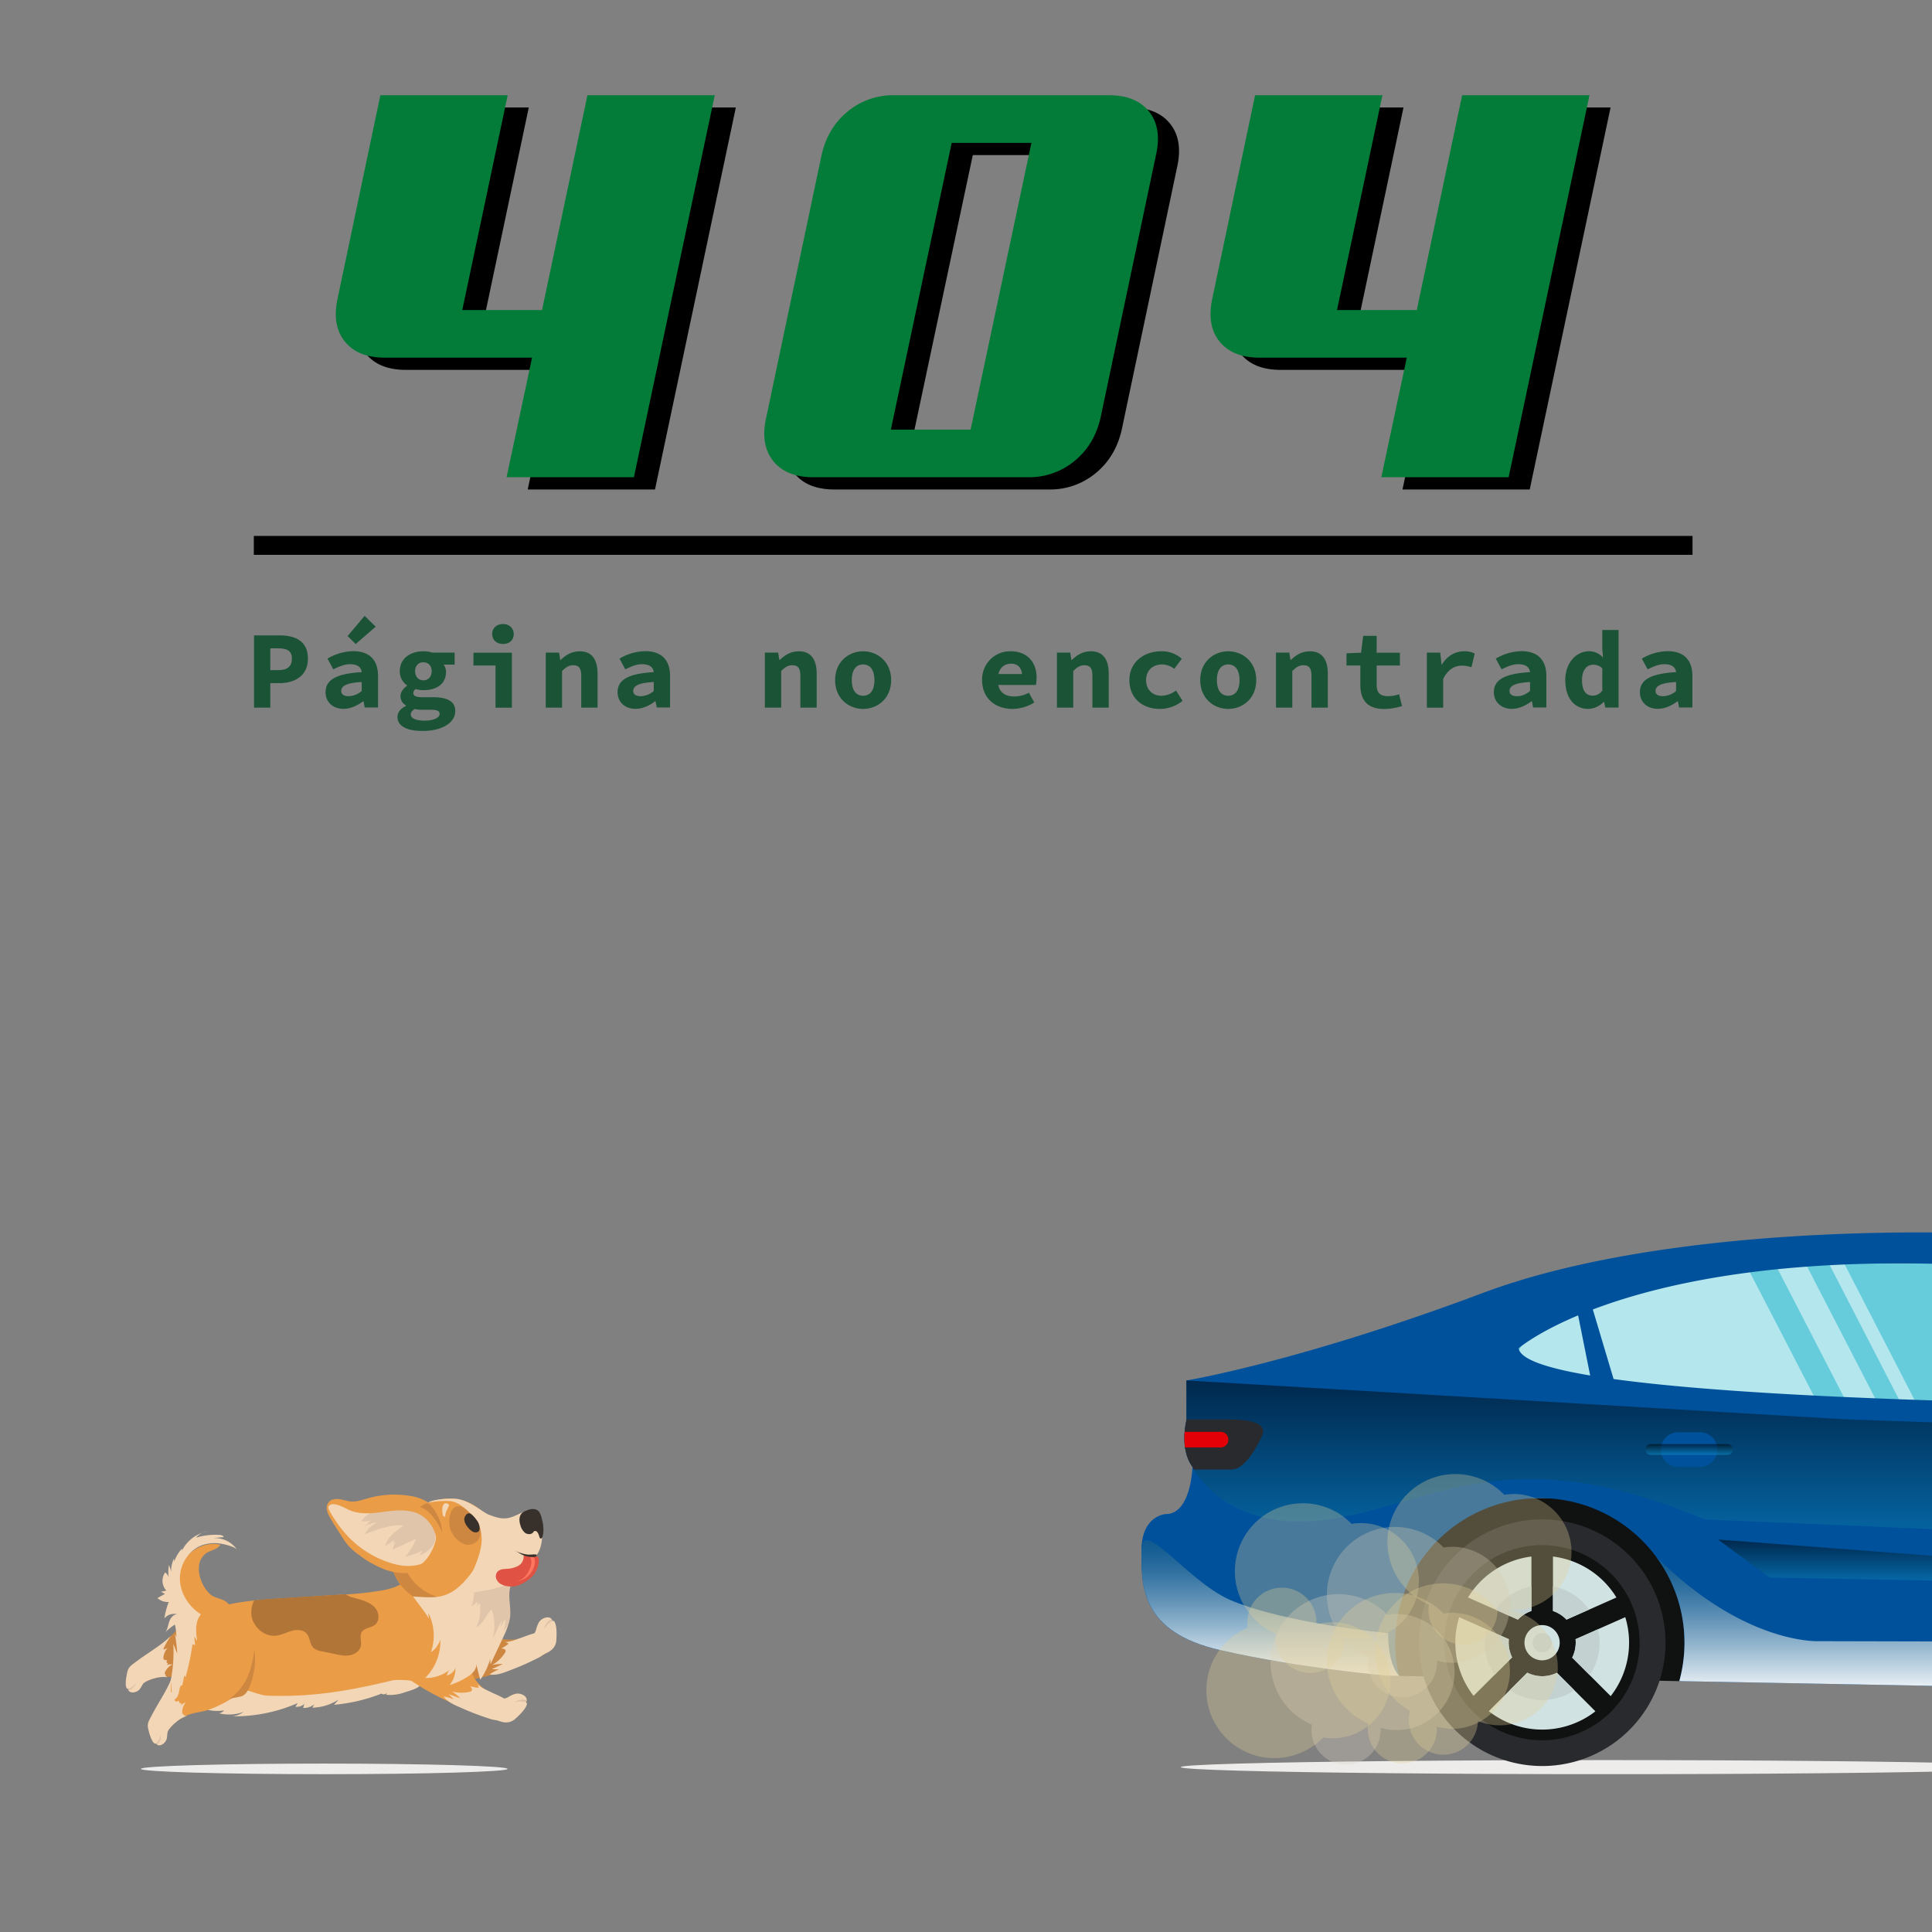 <svg xmlns="http://www.w3.org/2000/svg" xmlns:xlink="http://www.w3.org/1999/xlink" viewBox="0 0 1080 1080"><rect x="0" y="0" width="1080" height="1080" fill="#808080" stroke="none"/><defs><clipPath id="fa790eba-5743-48a5-a27b-3c3f04b8f66b"><rect x="466.82" y="500.59" width="613.18" height="491.18" fill="none"/></clipPath><linearGradient id="aff51daf-58f3-4171-ad07-1a3815f7cd92" x1="970.6" y1="878.56" x2="970.6" y2="771.68" gradientTransform="matrix(-1, 0, 0, 1, 2119.75, 0)" gradientUnits="userSpaceOnUse"><stop offset="0" stop-color="#0d97d3"/><stop offset="1"/></linearGradient><linearGradient id="a7eb9f49-fce4-43c1-a4eb-3e3a3a18669d" x1="964.19" y1="948.08" x2="964.19" y2="870.11" gradientTransform="matrix(-1, 0, 0, 1, 2119.75, 0)" gradientUnits="userSpaceOnUse"><stop offset="0" stop-color="#fff"/><stop offset="0.11" stop-color="#dce7ef"/><stop offset="0.36" stop-color="#94b6ce"/><stop offset="0.58" stop-color="#5b8eb4"/><stop offset="0.76" stop-color="#3272a1"/><stop offset="0.91" stop-color="#186095"/><stop offset="1" stop-color="#0f5a91"/></linearGradient><linearGradient id="bee51c9b-040e-47b2-9fde-792d0dfc52cf" x1="1409.63" y1="936.84" x2="1409.63" y2="860.99" xlink:href="#a7eb9f49-fce4-43c1-a4eb-3e3a3a18669d"/><linearGradient id="b3e410d8-cf5f-4f0f-837a-24069f07f921" x1="978.83" y1="887.98" x2="978.83" y2="860.62" xlink:href="#aff51daf-58f3-4171-ad07-1a3815f7cd92"/><linearGradient id="af602378-22dc-4e84-b5c3-5aed63b725aa" x1="1175.56" y1="813.27" x2="1175.56" y2="807.27" xlink:href="#aff51daf-58f3-4171-ad07-1a3815f7cd92"/></defs><g style="isolation:isolate"><g id="f1e91e65-d131-4def-8150-080ece6086d9" data-name="Layer 1"><ellipse cx="181.26" cy="988.82" rx="102.5" ry="2.96" fill="#edeceb"/><path d="M260.69,902.53c5.48,5.74,11.43,11.73,19.16,13.51a25.43,25.43,0,0,0,13.06-.71c2.92-.89,5.8-2.19,8.85-2.21s6.43,1.82,6.86,4.84a6.13,6.13,0,0,1-2,5,17,17,0,0,1-4.7,3,156.36,156.36,0,0,1-66.42,16c-2.28,0-4.31-.94-6.35-1.95-4.18-2.06-5.59-5.42-4.67-10,1.37-6.81,6.52-12.18,11.78-16.73,4.47-3.86,9.26-7.48,14.75-9.68a14.7,14.7,0,0,1,5.59-1.24,7,7,0,0,1,5.15,2.17Z" fill="#ce8741"/><path d="M132.76,920.23a20.43,20.43,0,0,1-.83,6.56c-1.7,5.41-6.29,9.63-11.59,11.65a29.47,29.47,0,0,1-16.75.79c-2.49-.55-4.93-1.33-7.45-1.7a23.46,23.46,0,0,0-12.63,1.62,6.88,6.88,0,0,1-3.63.91c-1.89-.3-3.06-2.42-2.93-4.33a10,10,0,0,1,2.39-5.14c5.46-7.18,13-12.51,19.14-19.08a25,25,0,0,1,3.8-3.62,20.37,20.37,0,0,1,4.34-2.14c3.84-1.52,7.95-3,12-2.24C126.37,904.91,132.61,912.6,132.76,920.23Z" fill="#ce8741"/><path d="M88.41,937.7a18.28,18.28,0,0,1,5.28-.11,10.71,10.71,0,0,1-1.37-.94,2.29,2.29,0,0,1,.65-.31.89.89,0,0,1-.85-.83,2.12,2.12,0,0,1,.33-1.26,8.7,8.7,0,0,1,4-3.83,6.71,6.71,0,0,0-3,.36,6.15,6.15,0,0,1,.69-1.41.58.58,0,0,1-1-.08.85.85,0,0,1,.36-1c-.47-.43-1.31-.16-1.8-.57a1.49,1.49,0,0,1-.34-1.34,9.12,9.12,0,0,1,2.37-5.17l-1.61.76c-.19.09-.44.17-.59,0s-.09-.42,0-.62a43.62,43.62,0,0,1,4-6.91c-6.11,6-13.92,10-21.6,16.11-1,.79,3.93,13.64,5.61,11.2S87,938,88.41,937.7Z" fill="#f2d6b6"/><path d="M79.9,941.15a16.22,16.22,0,0,1-1.74,3.07,5.29,5.29,0,0,1-3.84,1.86,3.11,3.11,0,0,1-1.85-.45,1.71,1.71,0,0,1-.76-1.68.71.71,0,0,1-.94-.3c-1.14-2.33.08-7.57.46-9.23A6.37,6.37,0,0,1,74,930.53a8.6,8.6,0,0,1,2.29-1,48.92,48.92,0,0,1,5.19-1.37c1.47-.3,3.16-.47,4.28.51a3.91,3.91,0,0,1,1,1.54,7.64,7.64,0,0,1-.1,5.64c-.72,1.7-2,2.09-3.65,2.49A5,5,0,0,0,79.9,941.15Z" fill="#f2d6b6"/><path d="M76.16,940.55a8.65,8.65,0,0,1-4.5,3.48c-.16.05,0,.72.15.8s.49,0,.72-.09a5.9,5.9,0,0,0,1.57-1A7.34,7.34,0,0,0,76.16,940.55Z" fill="#ddc2a8"/><path d="M277.28,907.94a30.6,30.6,0,0,1-7.87,18.25c-6.9,7.69-17.4,12.07-28,14.27s-21.51,2.46-32.31,3.41c-29.84,2.63-59.6,10.63-89.3,7.52-5.75-.6-12.1-2-15.08-6.48a16.35,16.35,0,0,1-2.16-6.36,90.78,90.78,0,0,1-1.36-13.95c-.12-6.18.57-12.81,4.85-17.67,2.74-3.12,6.7-5.16,10.73-6.73,12.48-4.84,26.24-5.75,39.71-6.61l34.43-2.17a189.41,189.41,0,0,0,22.7-2.37c4.28-.8,8.65-2,12-4.54,2.26-1.73,3.93-4,6-5.91,6-5.39,14.79-7.1,23.07-8.38,5.9-.91,12.16-1.69,17.65.36,7.28,2.72,8.93,9.14,6.54,15.31C276.1,893.23,277.78,900.39,277.28,907.94Z" fill="#ea9c47"/><path d="M111.23,875.5a9.94,9.94,0,0,1,4.23-7.39c2.57-1.63,6.22-1.94,7.68-4.6-9-2.17-18.73,3.8-22.57,12.25s-2.55,18.57,1.52,26.91c2.78,5.69,7.65,11.24,14,11.41,7.7.21,18.75-12.47,10.36-18.64-3.07-2.26-6.73-1.83-9.64-4.89C113.18,886.75,110.68,880.77,111.23,875.5Z" fill="#ea9c47"/><path d="M247.9,837.88a35.12,35.12,0,0,0-23.6,13.25c-5.58,7.41-7.65,17.49-4.86,26.33a28.6,28.6,0,0,0,18.34,18.21,30.75,30.75,0,0,0,25.73-3.61,49.29,49.29,0,0,0,9.15-8.11,41.51,41.51,0,0,0,6.71-9.12,18.81,18.81,0,0,0,2.14-11,22,22,0,0,0-2.86-7.63C272.21,844.8,261.59,836.19,247.9,837.88Z" fill="#ea9c47"/><path d="M272.89,846.55c10.51,4.23,12.05,2,22-2.42.57-.25,2.83.67,3.44.64,2-.09,3.23,2.2,3.63,4.18,1.38,6.75,2,14.4-1.79,20.13s-4.13,7.95-9.9,11.71a90.3,90.3,0,0,1-26.91,12,4.27,4.27,0,0,1-1.77.18,3,3,0,0,1-2.16-3.23,10.62,10.62,0,0,1,1.36-4c4.56-9.66,11.52-22.8,7-32.49-2.15-4.63-9.15-13.51-16.17-14.11a46,46,0,0,0-12.36.89c2.48-2.06,12.43-2.42,15.42-2.21C262,838.31,269.91,845.35,272.89,846.55Z" fill="#f2d6b6"/><path d="M301.47,845.27a10.2,10.2,0,0,1,1.26,3.07c.95,3.47,1.51,7.19.55,10.66-.16.58-.66,1.28-1.19,1a1.06,1.06,0,0,1-.44-.57c-.43-1.09-.64-2.33-1.49-3.15a1.35,1.35,0,0,0-1.53-.36,2.94,2.94,0,0,0-.62.69c-1.05,1.32-3.21,1.22-4.55.21a8.27,8.27,0,0,1-2.56-4.25c-.95-2.91-.81-6.2,2.27-7.73C295.69,843.59,299.63,842.58,301.47,845.27Z" fill="#38312b"/><path d="M257.88,894.93a30.48,30.48,0,0,1-20.1.74,28.57,28.57,0,0,1-18.34-18.21c-2.79-8.84-.72-18.92,4.86-26.33a31.85,31.85,0,0,1,3.12-3.54c.47.72.05,1.76-.36,2.57a31.23,31.23,0,0,0-3.34,13.16,30.16,30.16,0,0,0,12.08,25c5.34,3.86,11.86,5.7,18.33,6.5C255.13,894.9,256.51,894.86,257.88,894.93Z" fill="#ce8741"/><path d="M218.4,836.92c-6.31.81-12.25,3.2-18.47,4.43-5.62,1.11-11.71-5.73-17.14.42,3.78,9.86,14.65,26.81,29.07,32.83,8,3.35,18.48,4.37,24.86-1.27a20,20,0,0,0,4.19-5.6,24.5,24.5,0,0,0,3.24-13.37C243.18,842.6,230.24,835.42,218.4,836.92Z" fill="#f2d6b6"/><path d="M241.34,864.73a17.76,17.76,0,0,1-6.89,4.8,8.63,8.63,0,0,0,1.6-2.72,33.65,33.65,0,0,1-9.42,3.27,35.17,35.17,0,0,0,6-9.87l-13.16,6a12.21,12.21,0,0,1,2-4.67,7.46,7.46,0,0,0-1.65,1.41l.42-2.13a37.94,37.94,0,0,1-4.88,3.4c1-4.86,5.65-8.22,10-11.1-2-.82-4.29-.56-6.42-.15a85.15,85.15,0,0,0-15,4.67,13.35,13.35,0,0,1,6.76-6.37,5.71,5.71,0,0,0-4.63,1.37,1.29,1.29,0,0,0,.44-.83l-2.6,1.24,3.41-3.13a10.64,10.64,0,0,1-5.34.32,17.28,17.28,0,0,1,9.48-6.23,40.73,40.73,0,0,1,11.72-1.24c4,0,8.16.33,11.83,1.89s6.81,4.61,7.34,8.32C243,857.47,244.75,860.6,241.34,864.73Z" fill="#e0c5aa"/><path d="M234.9,846.72c-5.67-3.12-12.77-2.59-19.3-1.74s-13.43,1.86-19.51-.51c-3.21-1.25-6.13-3.42-9.6-3.6a3,3,0,0,0-2.67,1c-.59.92,0,2.09.51,3a79.23,79.23,0,0,0,9.91,13.71,56.5,56.5,0,0,0,23.18,14.83,36.85,36.85,0,0,0,7.9,1.83,26.37,26.37,0,0,0,13.12-2c-.11,2.49-2.76,4.21-5.29,5-5.61,1.81-11.89,1.24-17.46-.67a58.2,58.2,0,0,1-15.21-8.51,35.87,35.87,0,0,1-5.55-4.77,38.22,38.22,0,0,1-3.58-4.93c-2.3-3.54-4.6-7.09-6.69-10.74a13.66,13.66,0,0,1-1.94-4.7,5.12,5.12,0,0,1,1.47-4.67c1.52-1.33,3.86-1.48,5.92-1.14s4,1.08,6.12,1.24c3.24.24,6.38-.94,9.49-1.83a53.81,53.81,0,0,1,23.68-1.25,24.07,24.07,0,0,1,10.24,3.83A16.66,16.66,0,0,1,246,851.74c.47,4.26-.19,9.64-2.33,13.48-.14-2.87.57-5.34-.49-8.2A19,19,0,0,0,234.9,846.72Z" fill="#ea9c47"/><path d="M247.2,856.79a32.44,32.44,0,0,0-5.19-8.9,16.53,16.53,0,0,0-7.72-5.69c1.16.35,3.27-2.36,5-1.75,1.56.54,3.19,3.27,4.05,4.59A23.48,23.48,0,0,1,247.2,856.79Z" fill="#ce8741"/><path d="M258.32,842.53a14.42,14.42,0,0,1,3.67,2.65,22.89,22.89,0,0,1,5.61,6.8c1.27,2.67,1.51,6-.08,8.49a6.9,6.9,0,0,1-7.15,2.93,9.1,9.1,0,0,1-2.34-.94,13.67,13.67,0,0,1-6.65-9C250.47,849.08,252,839.68,258.32,842.53Z" fill="#ce8741"/><path d="M266.54,849.85a7.48,7.48,0,0,1,1.56,4.61,2.7,2.7,0,0,1-.37,1.35c-.7,1-2.29,1-3.41.42a9.28,9.28,0,0,1-3-2.76,7.45,7.45,0,0,1-1.8-4.05c-.05-1.34,1.22-3.66,2.82-3.47C263.74,846.11,265.79,848.81,266.54,849.85Z" fill="#38312b"/><path d="M248.94,847.08a.94.94,0,0,1-.22.66.58.58,0,0,1-.73-.06,1.53,1.53,0,0,1-.39-.69c-.54-1.68-.92-7.73,2.4-6.51,1.36.5,1,1.12.56,2.15C249.85,844.17,249.06,845.31,248.94,847.08Z" fill="#f2d6b6"/><path d="M215.83,947.38c.21-.49.43-1,.65-1.46a2.18,2.18,0,0,1-3.23.82A95.49,95.49,0,0,1,186.71,953l2.57-2.93a28,28,0,0,1-14.65,4.53c.34-.62.69-1.24,1-1.86a9.08,9.08,0,0,1-6.18,2c.22-.74.44-1.49.67-2.23a6.34,6.34,0,0,1-5,1.58c.44-.69.88-1.38,1.33-2.06a89,89,0,0,1-36.28,7.41,13.65,13.65,0,0,0,6-2.48,23.55,23.55,0,0,1-13.65.81,6.47,6.47,0,0,0,2.87-1.68,23,23,0,0,1-10.3-.55,14.27,14.27,0,0,0,8.54-12.7c3.18,1.52,6.89,1.63,10.45,1.59,4.95-.07,10.49,3.27,15.43,3.45,25.08.93,46.23-2.81,69.92-8.54,2-.47,16.69-.48,15.23,2.82-.78,1.76-6.74,3.31-8.48,3.89A23.56,23.56,0,0,1,215.83,947.38Z" fill="#f2d6b6"/><path d="M132.28,926.83a20.6,20.6,0,0,1,2.06,6.28c.79,5.62,3.43,8.77-.49,12.86s-14.26,9.25-19.78,10.53c-2.48.57-5,.91-7.46,1.65A23.73,23.73,0,0,0,95.89,965,6.77,6.77,0,0,1,93,967.41c-1.83.54-3.8-.87-4.5-2.66a10,10,0,0,1,0-5.66c1.86-8.82,6.35-16.86,9.12-25.45a25.29,25.29,0,0,1,1.88-4.9,20.64,20.64,0,0,1,3-3.79c2.81-3,5.9-6.09,9.88-7.17C119.94,915.73,128.87,920,132.28,926.83Z" fill="#ea9c47"/><path d="M99.7,961.63a18.33,18.33,0,0,1,4.72-2.37,11.42,11.42,0,0,1-1.64-.26,2.26,2.26,0,0,1,.46-.56.89.89,0,0,1-1.13-.38,2.17,2.17,0,0,1-.24-1.28,8.67,8.67,0,0,1,2-5.19,6.57,6.57,0,0,0-2.56,1.62,6,6,0,0,1,0-1.58.58.58,0,0,1-.91.35.85.85,0,0,1-.12-1.09c-.61-.19-1.25.41-1.87.25-.46-.11-.72-.61-.88-1.07a9,9,0,0,1-.07-5.68c-.38.46-.76.91-1.13,1.37-.14.16-.33.34-.53.28s-.26-.34-.26-.57a44.32,44.32,0,0,1,.66-8c-3,8-8.28,15-12.61,23.82C83.05,962.46,93,972,93.47,969S98.59,962.53,99.7,961.63Z" fill="#f2d6b6"/><path d="M93.49,968.39a16.51,16.51,0,0,1-.26,3.52,5.31,5.31,0,0,1-2.67,3.33,3,3,0,0,1-1.87.38,1.67,1.67,0,0,1-1.39-1.19.75.75,0,0,1-1,.14c-2-1.63-3.17-6.88-3.54-8.54a6.37,6.37,0,0,1,.83-4.7,8.79,8.79,0,0,1,1.63-1.92,47.1,47.1,0,0,1,4.11-3.47c1.19-.89,2.65-1.77,4.08-1.36a3.74,3.74,0,0,1,1.54,1,7.59,7.59,0,0,1,2.33,5.13c.08,1.85-.89,2.75-2.23,3.82A5,5,0,0,0,93.49,968.39Z" fill="#f2d6b6"/><path d="M89.85,969.45a8.57,8.57,0,0,1-2.57,5.07c-.13.12.35.63.48.66s.44-.2.61-.38a6,6,0,0,0,1-1.59A7.31,7.31,0,0,0,89.85,969.45Z" fill="#ddc2a8"/><path d="M284.12,948.65a20,20,0,0,1,3.76-1.75,6.27,6.27,0,0,1,4.95.85,3.5,3.5,0,0,1,1.46,1.7,2,2,0,0,1-.42,2.11.87.87,0,0,1,.7.94c-.51,3-5.25,7.19-6.74,8.52a7.51,7.51,0,0,1-5.31,1.82,10.22,10.22,0,0,1-2.89-.57,56,56,0,0,1-5.91-2.23c-1.61-.72-3.35-1.71-3.74-3.42a4.44,4.44,0,0,1,.11-2.14,8.94,8.94,0,0,1,3.94-5.32c1.85-1.14,3.34-.65,5.2.1A5.91,5.91,0,0,0,284.12,948.65Z" fill="#f2d6b6"/><path d="M287.29,951.79a10.14,10.14,0,0,1,6.68-.27c.2.06.45-.72.4-.86-.1-.32-.45-.35-.74-.41a7,7,0,0,0-2.19-.11A8.55,8.55,0,0,0,287.29,951.79Z" fill="#ddc2a8"/><path d="M261.06,918c.24,7.38.64,15.23,4.89,21.26a23.66,23.66,0,0,0,9.49,7.62c2.58,1.2,5.38,2.08,7.51,4s3.33,5.25,1.75,7.61a5.76,5.76,0,0,1-4.5,2.28,16.45,16.45,0,0,1-5.14-.82c-20.57-5.75-40.37-15.12-56.5-29.12a13.37,13.37,0,0,1-4-4.86c-1.62-4,.83-8.71,4.31-11.3,5.18-3.88,12.08-4.4,18.55-4.28,5.5.1,11.07.57,16.23,2.45a13.76,13.76,0,0,1,4.65,2.61,6.46,6.46,0,0,1,2.22,4.7Z" fill="#ea9c47"/><path d="M284.83,887.5c-2.09,5.25.42,11.15,0,16.78-.28,4-2,7.73-3.72,11.36l-6.93,14.7-.15-3A37.93,37.93,0,0,1,268.45,939l-2.34-9c.65,2.83-1.83,5.37-4.25,7a38.53,38.53,0,0,1-10.57,4.95,14.25,14.25,0,0,0,3.3-9.56,7,7,0,0,1-4.85,4.24,7.25,7.25,0,0,1,1.58-3.17A21,21,0,0,1,237.67,938a28.88,28.88,0,0,0,8.49-21.47,13.51,13.51,0,0,1-5.3,7.12,27.87,27.87,0,0,0-1.51-22.14c.17,1.15.31,2.31.44,3.46-2.58-4.59-5.86-8.16-8.83-12.51,12.77.61,21.06,2.84,33.42-14.38a13.18,13.18,0,0,1,4.91-4.23,13.49,13.49,0,0,1,6.83-.79,75.74,75.74,0,0,1,8.22,1.07c2,.37,6.45.61,8,2.14,1.64,1.69-1.9,4.13-3.07,5.32A19.16,19.16,0,0,0,284.83,887.5Z" fill="#f2d6b6"/><path d="M266.56,941.15a4.37,4.37,0,0,1,1,2.43,36.59,36.59,0,0,1-4.77-1c.73.74,1.48,2,.73,2.71a1.94,1.94,0,0,1-.91.41,19.77,19.77,0,0,1-9.93-.16,26.91,26.91,0,0,1,4.6,3.78l-6.42-2.23,2.83,2.91a20.11,20.11,0,0,0-5.68-1.64c2.15,3,5.76,4.63,9.19,6.08A148.75,148.75,0,0,0,274.36,961c4.47,1.29,12.08,1.31,12.45-5.17.29-5.06-8.7-8.11-12.27-9.87C272,944.68,268.42,943.31,266.56,941.15Z" fill="#f2d6b6"/><path d="M299.68,910.94a18.75,18.75,0,0,1,1.46-3.89,6.25,6.25,0,0,1,4.12-2.86,3.65,3.65,0,0,1,2.24.19,2,2,0,0,1,1.17,1.81.86.86,0,0,1,1.16.17c1.74,2.51,1.28,8.82,1.15,10.81a7.52,7.52,0,0,1-2.51,5A10.4,10.4,0,0,1,306,923.8a55.26,55.26,0,0,1-5.79,2.55c-1.64.61-3.58,1.12-5.06.18a4.57,4.57,0,0,1-1.41-1.61,9,9,0,0,1-.92-6.56c.53-2.11,1.93-2.8,3.79-3.57A5.91,5.91,0,0,0,299.68,910.94Z" fill="#f2d6b6"/><path d="M304.14,911a10.1,10.1,0,0,1,4.58-4.86c.18-.09-.18-.83-.32-.9s-.57.07-.82.23a6.48,6.48,0,0,0-1.63,1.46A8.41,8.41,0,0,0,304.14,911Z" fill="#ddc2a8"/><path d="M281.88,917.87a4.37,4.37,0,0,1,2.43,1,35.11,35.11,0,0,1-4.07,2.66c1,0,2.44.38,2.42,1.42a2,2,0,0,1-.37.94,19.74,19.74,0,0,1-7.19,6.84,26.68,26.68,0,0,1,5.92-.53l-6.14,2.9,4.06.1a20,20,0,0,0-5.21,2.81c3.66.66,7.36-.73,10.82-2.09a151.81,151.81,0,0,0,16.77-7.39c4.09-2.21,9.53-7.52,5.27-12.4-3.34-3.82-11.9.29-15.68,1.54C288.27,916.56,284.72,918.11,281.88,917.87Z" fill="#f2d6b6"/><path d="M142.13,894.6c4.59-.51,9.22-.8,13.81-1.09l31.29-1.94c2-.12,4.07-.25,6.11-.4,1.65,1.51,4.76,2.05,6.85,2.66,3.43,1,7,2.16,9.39,4.83s2.86,7.33.09,9.57c-2.23,1.81-5.89,1.65-7.42,4.08-1.42,2.26,0,5.26-.57,7.88s-3.23,4.58-6,5.09-5.52,0-8.23-.62l-7.73-1.61a9,9,0,0,1-4.39-1.78c-2.19-2-1.93-5.69-3.86-8s-5.49-2.42-8.39-1.62-5.62,2.31-8.61,2.68c-6.61.83-13.06-4.8-13.91-11.4A14.67,14.67,0,0,1,142.13,894.6Z" fill="#b27538"/><path d="M142.2,922.4c-1.71,12.23-4.78,21.17-14.93,27.92.73-1.1,7-1.48,8.56-2.44,2.14-1.3,3.09-3.53,4-5.82A40.42,40.42,0,0,0,142.2,922.4Z" fill="#ce8741"/><path d="M113.82,863.48C106,865.87,100.6,874,100.56,882.14s4.84,16,11.78,20.29c-3.41,4-2.86,9.86-2.12,15l-1.6-2.64c.14,1.63.29,3.27.43,4.9l-1.43-.59a138.31,138.31,0,0,1-3.86,18.36,1.55,1.55,0,0,1-.66-1.07q-.64,3.15-1.31,6.31c.24-.19-.08-.62-.38-.55s-.47.38-.58.67c-.58,1.5-.68,3.15-1.24,4.67s-1.83,3-3.44,3c-.12-3.47-.25-6.93-.37-10.4-.46,1.25-.91,2.51-1.37,3.76a80.87,80.87,0,0,0,2.46-25l2.22,5.62a103,103,0,0,0-1.31-11.2l.84,1.81a33,33,0,0,0-.84-6.93,28.73,28.73,0,0,0-5.32,4.27c1.24-1.75,1.48-4,2.19-6s2.3-4.08,4.44-4a6.93,6.93,0,0,0-7.19,2.29,39.78,39.78,0,0,1,2.43-9.17A8.76,8.76,0,0,1,88,893.34L92.2,891,90,889.8l3-.62A8.13,8.13,0,0,1,92.31,879a5,5,0,0,1,2,2.74,20.32,20.32,0,0,1,.15-6.87,17.89,17.89,0,0,1,1.17,3.79,17.21,17.21,0,0,1,1.63-7.5l.12,1.83a20,20,0,0,1,4.39-7.33,5.69,5.69,0,0,1-.84,3,19.82,19.82,0,0,1,15.51-12.62,9.75,9.75,0,0,0-6.85,3.53A37.4,37.4,0,0,1,122.37,858c1,0,2.28.28,2.7,1.23l-6.77.7a15,15,0,0,1,14.3,6.47c-1.21-1.84-7.44-3.23-9.51-3.53A22.14,22.14,0,0,0,113.82,863.48Z" fill="#f2d6b6"/><path d="M264.93,890.17a19.22,19.22,0,0,1-1.46,7.85l3.44-2.6a6.67,6.67,0,0,1-.4,2.8,3.85,3.85,0,0,1,1.77-2.1,23.57,23.57,0,0,1-2,13.42c4-1.9,5.38-6.88,8.57-9.95a28.6,28.6,0,0,1,.51,16.54l5.27-10.65c-.29,1.38-.59,2.76-.88,4.13l2.72-4.81a23,23,0,0,1-.92,6.75c2.89-2.44,3.77-6.54,3.73-10.33s-.82-7.56-.49-11.33c.29-3.29,1.68-7,4.66-8.75C283.86,887.52,272.78,888.94,264.93,890.17Z" fill="#e0c5aa"/><path d="M301,874.25a13.87,13.87,0,0,1-.8,2.74,13.15,13.15,0,0,1-2.49,4.1,17.72,17.72,0,0,1-2.85,2.32,18.57,18.57,0,0,1-6.42,3.22,13.38,13.38,0,0,1-4.42.13,10.43,10.43,0,0,1-3.95-1.2,5.76,5.76,0,0,1-2.66-3.07,4,4,0,0,1,.7-3.9,5,5,0,0,1,2.83-1.39c1.06-.18,2.14-.17,3.2-.27a15.67,15.67,0,0,0,4.21-1,7.55,7.55,0,0,0,2.85-1.78,6.46,6.46,0,0,0,1.42-5.47,2.91,2.91,0,0,0,1.92.84q1.51.24,3,.39a11.33,11.33,0,0,1,2.87.23C301.6,870.64,301.15,873.27,301,874.25Z" fill="#e05344"/><path d="M298.12,876.9a11.79,11.79,0,0,1-9.2,7.08,9.28,9.28,0,0,0,4.61-2.77,14,14,0,0,0,2.79-4.66,8.47,8.47,0,0,0,.65-4.41c-.11-.61-1.12-2.69.28-2.25C299.94,870.72,298.88,875.18,298.12,876.9Z" fill="#ff765f"/><path d="M294.7,869a21.74,21.74,0,0,1-7.5-2.56l3.05,1.72a13.58,13.58,0,0,0,8.18,2.21c.88,0,1.56-.31,1.67-1.26C298.56,868.67,296.42,869.24,294.7,869Z" fill="#38312b"/><path d="M295.59,60.08,270.22,180.16h44.56L340.16,60.08h71.18L366.15,273.62H295l14.24-66.85H226.89q-15.16,0-22.44-9.13t-3.87-24.29L224.41,60.08Z"/><path d="M627.05,240.2q-3.42,15.17-14.55,24.29a39.77,39.77,0,0,1-26,9.13H466.42q-15.17,0-22.43-9.13t-3.87-24.29L471.07,93.5q3.39-15.15,14.54-24.29a39.84,39.84,0,0,1,26-9.13H631.69q15.16,0,22.44,9.13T658,93.5ZM543.8,86.69,509.75,247h44.57l34-160.32Z"/><path d="M784.57,60.08,759.19,180.16h44.57L829.14,60.08h71.18L855.13,273.62H784l14.24-66.85H715.86q-15.17,0-22.43-9.13t-3.87-24.29L713.39,60.08Z"/><path d="M283.8,53.23,258.42,173.31H303L328.37,53.23h71.18L354.36,266.78H283.18l14.24-66.85H215.09q-15.17,0-22.43-9.13t-3.87-24.3L212.62,53.23Z" fill="#037c39"/><path d="M615.25,233.35q-3.4,15.17-14.54,24.3a39.79,39.79,0,0,1-26,9.13H454.63q-15.17,0-22.44-9.13t-3.86-24.3L459.27,86.66q3.41-15.16,14.55-24.3a39.82,39.82,0,0,1,26-9.13H619.9q15.15,0,22.43,9.13t3.87,24.3ZM532,79.85,498,240.16h44.57l34-160.31Z" fill="#037c39"/><path d="M772.78,53.23,747.4,173.31H792L817.34,53.23h71.19L843.34,266.78H772.16l14.24-66.85H704.07q-15.17,0-22.44-9.13t-3.86-24.3L701.6,53.23Z" fill="#037c39"/><rect x="141.89" y="299.59" width="804.24" height="10.56"/><path d="M142,355.18h14.32c8.76,0,15.81,3.17,15.81,13,0,9.51-7.25,13.69-15.81,13.69H151.1v13.7H142Zm13.79,19.42c5,0,7.39-2.24,7.39-6.44s-2.58-5.73-7.39-5.73H151.1V374.6Z" fill="#1a5336"/><path d="M182,387c0-6.89,5.69-10.4,20.21-11.28-.32-2.74-2.39-4.43-6.52-4.43-3,0-5.91,1.15-9.37,2.88l-3.25-6a29.2,29.2,0,0,1,14.38-4.16c8.64,0,13.88,4.49,13.88,13.91v17.57h-7.45l-.66-3.47H203c-3.1,2.34-6.95,4.21-10.89,4.21C185.84,396.29,182,392.19,182,387Zm20.21-.74v-5c-9,.46-11.47,2.41-11.47,5,0,2,1.67,2.93,4.24,2.93A11.74,11.74,0,0,0,202.17,386.29Z" fill="#1a5336"/><path d="M222.19,400.75c0-2.51,1.65-4.57,4.78-6.16v-.24a5.89,5.89,0,0,1-3.1-5.23c0-2.05,1.48-4.27,3.68-5.77v-.25a9.37,9.37,0,0,1-4.07-7.89c0-7.37,6.21-11.14,13.17-11.14a16,16,0,0,1,5,.75h12.5v6.69H248a7.14,7.14,0,0,1,1.33,4c0,7.07-5.54,10.3-12.67,10.3a16,16,0,0,1-4.23-.62,2.5,2.5,0,0,0-1.37,2.26c0,1.64,1.62,2.3,5.23,2.3H242c8,0,12.48,2.25,12.48,7.78,0,6.4-7.13,11.07-18.33,11.07C228.12,408.62,222.19,406.25,222.19,400.75Zm23.57-1.63c0-2-1.89-2.36-5.4-2.36h-3.87a19,19,0,0,1-4.67-.41c-1.56,1-2.19,1.9-2.19,3,0,2.31,3,3.48,7.79,3.48C242.36,402.84,245.76,401.23,245.76,399.12Zm-4.45-23.91c0-3.23-2.11-5-4.66-5s-4.61,1.78-4.61,5,2.08,5.11,4.61,5.11S241.31,378.56,241.31,375.21Z" fill="#1a5336"/><path d="M277,372H264.66v-7.14h21.49v30.73H277Zm-1.91-17.51c0-3.34,2.54-5.67,6.05-5.67s6.06,2.33,6.06,5.67S284.7,360,281.18,360,275.13,357.8,275.13,354.45Z" fill="#1a5336"/><path d="M305.09,364.82h7.43l.66,4.09h.24c2.67-2.61,6.05-4.84,10.62-4.84,6.95,0,10,4.75,10,12.5v19h-9.12v-17.8c0-4.09-1.18-5.91-4.51-5.91-2.43,0-4.08,1.13-6.21,3.2v20.51h-9.12Z" fill="#1a5336"/><path d="M345.24,387c0-6.89,5.69-10.4,20.21-11.28-.32-2.74-2.39-4.43-6.52-4.43-3,0-5.91,1.15-9.36,2.88l-3.25-6a29.17,29.17,0,0,1,14.38-4.16c8.64,0,13.87,4.49,13.87,13.91v17.57h-7.45l-.66-3.47h-.23c-3.1,2.34-6.94,4.21-10.89,4.21C349.12,396.29,345.24,392.19,345.24,387Zm20.21-.74v-5c-9,.46-11.47,2.41-11.47,5,0,2,1.67,2.93,4.24,2.93A11.74,11.74,0,0,0,365.45,386.29Z" fill="#1a5336"/><path d="M427.55,364.82H435l.66,4.09h.24c2.67-2.61,6.05-4.84,10.63-4.84,6.94,0,10,4.75,10,12.5v19h-9.12v-17.8c0-4.09-1.18-5.91-4.51-5.91-2.43,0-4.08,1.13-6.21,3.2v20.51h-9.12Z" fill="#1a5336"/><path d="M466.82,380.2c0-10.23,7.56-16.13,15.67-16.13s15.67,5.9,15.67,16.13-7.56,16.09-15.67,16.09S466.82,390.39,466.82,380.2Zm22,0c0-5.33-2.14-8.77-6.34-8.77s-6.34,3.44-6.34,8.77,2.14,8.73,6.34,8.73S488.83,385.51,488.83,380.2Z" fill="#1a5336"/><path d="M549,380.16a15.67,15.67,0,0,1,16-16.09c9.48,0,14.47,6.4,14.47,14.75a26.76,26.76,0,0,1-.38,4.08H555.71v-6.11h17.15l-1.43,1.74c0-4.93-2.15-7.52-6.19-7.52-4.5,0-7.45,3.05-7.45,9.15,0,6.38,3.47,9.18,9.44,9.18a17,17,0,0,0,7.92-2.13l3,5.49A23.52,23.52,0,0,1,566,396.29C556.41,396.29,549,390.38,549,380.16Z" fill="#1a5336"/><path d="M590.83,364.82h7.43l.66,4.09h.25c2.66-2.61,6-4.84,10.62-4.84,6.94,0,10,4.75,10,12.5v19h-9.12v-17.8c0-4.09-1.17-5.91-4.5-5.91-2.43,0-4.09,1.13-6.22,3.2v20.51h-9.12Z" fill="#1a5336"/><path d="M631.34,380.2c0-10.23,8.31-16.13,17.77-16.13a16.63,16.63,0,0,1,11.5,4.18l-4.19,5.65a11.29,11.29,0,0,0-6.81-2.47c-5.29,0-8.94,3.44-8.94,8.77s3.59,8.73,8.64,8.73a14.13,14.13,0,0,0,8.08-2.93l3.68,5.76a20,20,0,0,1-12.63,4.53C638.76,396.29,631.34,390.39,631.34,380.2Z" fill="#1a5336"/><path d="M670.92,380.2c0-10.23,7.56-16.13,15.67-16.13s15.67,5.9,15.67,16.13-7.56,16.09-15.67,16.09S670.92,390.39,670.92,380.2Zm22,0c0-5.33-2.14-8.77-6.34-8.77s-6.34,3.44-6.34,8.77,2.15,8.73,6.34,8.73S692.93,385.51,692.93,380.2Z" fill="#1a5336"/><path d="M713.29,364.82h7.43l.66,4.09h.25c2.67-2.61,6-4.84,10.62-4.84,6.94,0,10,4.75,10,12.5v19h-9.12v-17.8c0-4.09-1.17-5.91-4.5-5.91-2.43,0-4.09,1.13-6.22,3.2v20.51h-9.12Z" fill="#1a5336"/><path d="M760.44,382.81V372H752.7v-6.79l8.15-.35,1.18-9.4h7.53v9.4h13V372h-13v10.73c0,4.68,2,6.44,6.46,6.44a18,18,0,0,0,6.07-1.1l1.65,6.6a33.73,33.73,0,0,1-10,1.66C763.92,396.29,760.44,390.87,760.44,382.81Z" fill="#1a5336"/><path d="M797.62,364.82h7.49l.72,6.72H806c3-5,7.56-7.47,12.46-7.47a12.67,12.67,0,0,1,5.9,1.24L822.56,373a16,16,0,0,0-5.44-.9c-3.81,0-7.73,2-10.38,7.49v16h-9.12Z" fill="#1a5336"/><path d="M835.09,387c0-6.89,5.69-10.4,20.21-11.28-.32-2.74-2.39-4.43-6.52-4.43-3,0-5.91,1.15-9.37,2.88l-3.25-6a29.2,29.2,0,0,1,14.38-4.16c8.64,0,13.88,4.49,13.88,13.91v17.57H857l-.66-3.47h-.23c-3.1,2.34-7,4.21-10.89,4.21C839,396.29,835.09,392.19,835.09,387Zm20.21-.74v-5c-9,.46-11.47,2.41-11.47,5,0,2,1.67,2.93,4.24,2.93C850.81,389.23,853.12,388,855.3,386.29Z" fill="#1a5336"/><path d="M875,380.2c0-10.06,6.46-16.13,13.14-16.13a10.16,10.16,0,0,1,7.75,3.31h.21l-.43-4.75V352.16h9.12v43.39h-7.43l-.65-3.16h-.23a12.86,12.86,0,0,1-8.51,3.9C880.14,396.29,875,390.23,875,380.2ZM895.69,386V373.58a7.2,7.2,0,0,0-5.14-2c-3.32,0-6.19,2.7-6.19,8.55,0,6,2.22,8.74,5.95,8.74A6.35,6.35,0,0,0,895.69,386Z" fill="#1a5336"/><path d="M916.73,387c0-6.89,5.69-10.4,20.21-11.28-.32-2.74-2.39-4.43-6.52-4.43-3,0-5.91,1.15-9.37,2.88l-3.25-6a29.2,29.2,0,0,1,14.38-4.16c8.64,0,13.88,4.49,13.88,13.91v17.57h-7.45l-.66-3.47h-.23c-3.1,2.34-7,4.21-10.89,4.21C920.61,396.29,916.73,392.19,916.73,387Zm20.21-.74v-5c-9,.46-11.47,2.41-11.47,5,0,2,1.67,2.93,4.24,2.93A11.74,11.74,0,0,0,936.94,386.29Z" fill="#1a5336"/><polygon points="194.32 355.56 203.83 344.26 210.02 350.32 198.82 360.02 194.32 355.56" fill="#1a5336"/><g clip-path="url(#fa790eba-5743-48a5-a27b-3c3f04b8f66b)"><ellipse cx="898.58" cy="987.84" rx="238.53" ry="3.94" fill="#edeceb"/><path d="M1534.49,950.86l-149.09-2.78-245.44-20L938.74,939.76l-156.57-2.92S748,856,767.91,844s115.09-27.2,151.84-18.9,442.87-4.17,513.77,0,128.73,38,135.61,61.68S1534.49,950.86,1534.49,950.86Z" fill="#101111"/><path d="M862.1,849.34a68.94,68.94,0,1,1-68.93,68.94A68.93,68.93,0,0,1,862.1,849.34Z" fill="#292a2d"/><path d="M862,863.73a54.55,54.55,0,1,1-54.54,54.55A54.54,54.54,0,0,1,862,863.73Z" fill="#101111"/><path d="M1325,840.63H931l-113.4-92.36s60.25-40.07,126.56-41.43,225.24,0,225.24,0,112.13,21.28,174.61,72.22,41.36,61.57,41.36,61.57Z" fill="#66ccdb"/><polygon points="1059.91 837.47 1077.04 837.47 1008.21 704.2 991.08 704.2 1059.91 837.47" fill="#fff" opacity="0.5"/><polygon points="807.5 837.47 1043.54 837.47 971.4 698.06 868.12 717.34 807.5 837.47" fill="#fff" opacity="0.5"/><polygon points="1090 837.47 1098.57 837.47 1026.66 698.06 1018.1 698.06 1090 837.47" fill="#fff" opacity="0.5"/><path d="M868.12,870.11v30.44a18.79,18.79,0,0,1,7.56,4.85L903.59,893A48.53,48.53,0,0,0,868.12,870.11Z" fill="#d1e2e2"/><path d="M878.86,926.61l21.52,21.54A48.6,48.6,0,0,0,908.53,904l-27.8,12.31a17.55,17.55,0,0,1,.11,1.93A18.8,18.8,0,0,1,878.86,926.61Z" fill="#d1e2e2"/><path d="M820.61,893l27.91,12.37a18.79,18.79,0,0,1,7.56-4.85V870.11A48.55,48.55,0,0,0,820.61,893Z" fill="#d1e2e2"/><path d="M832.24,956.56a48.44,48.44,0,0,0,59.6.08L870.3,935.1a18.51,18.51,0,0,1-16.54-.06Z" fill="#d1e2e2"/><path d="M813.54,918.27A48.34,48.34,0,0,0,823.73,948l21.55-21.53a18.57,18.57,0,0,1-1.91-8.22c0-.65,0-1.3.1-1.93L815.68,904A48.21,48.21,0,0,0,813.54,918.27Z" fill="#d1e2e2"/><path d="M682.21,922.45c44.82,10.19,93,14.26,93,14.26l6.92.13a80.82,80.82,0,1,1,156.57,2.92l446.66,8.32a80.81,80.81,0,1,1,149.09,2.78l6.18.12h60.44s40.75-.69,40.75-28.53c0-11.25.75-42.2-5.64-43.89-1-4.15-2.09-8.31-3.34-12.4-1.8-20.47-15.3-37.87-28.37-45.58-26.49-15.62-216-42.11-216-42.11S1375,777.11,1341,764.21s-112.74-64.31-178.62-71.31-230.23-8.83-333.46,29.88-165.72,48.9-165.72,48.9v22.41s-4.07,15.72,3.4,25.86c0,0-.68,26.43-14.94,26.43,0,0-13.58.68-13.58,20.38S637.39,912.26,682.21,922.45ZM1579,896.73l55.26,5.09s0,11-1.52,16.46-3.57,8.75-9.17,10-28.53,0-28.53,0-8.91-1.78-11.46-8.91S1579,896.73,1579,896.73Zm-13.93-62.57s36.34,2.38,45.17,7.13,13.58,24.45,13.58,24.45C1576,861.33,1565.11,834.16,1565.11,834.16ZM848.94,753.68s54.55-47.44,212.87-47.44,209.26,44.25,280.16,79.7C1342,785.94,853.9,789.82,848.94,753.68Z" fill="#00519b"/><path d="M663.19,771.68v22.41s-4.07,15.72,3.4,25.86c0,0,17.25,37.42,75.65,29.39s100.52-46.31,210.54,0l444.23,19a80.78,80.78,0,0,1,131.07,5.6l108.14,4.62c-1-4.15-.84-4.21-2.09-8.3,0,0-44.76,1.5-87.77-36.1,0,0-19.72-12.25-79.81-20.2s-435-20.55-435-20.55ZM1125.7,817a9.68,9.68,0,0,1,9.68-9.68h12.22a9.68,9.68,0,1,1,0,19.36h-12.22A9.68,9.68,0,0,1,1125.7,817Zm-197.3-6.68a9.69,9.69,0,0,1,9.68-9.68h12.23a9.68,9.68,0,1,1,0,19.36H938.08A9.69,9.69,0,0,1,928.4,810.27Z" opacity="0.5" fill="url(#aff51daf-58f3-4171-ad07-1a3815f7cd92)" style="mix-blend-mode:screen"/><path d="M666.59,820c-7.47-10.14-3.4-25.86-3.4-25.86v-.68h24.15c24.72,0,17.94,9.51,17.94,9.51s-7.91,18.49-16.78,18.49H667.37C666.84,820.49,666.59,820,666.59,820Z" fill="#292a2d"/><path d="M686.65,804.72v.08a4.31,4.31,0,0,1-4.31,4.32H662.45a40,40,0,0,1-.22-8.72h20.11A4.31,4.31,0,0,1,686.65,804.72Z" fill="#e30006"/><path d="M852.19,918.28a9.85,9.85,0,1,0,9.85-9.85A9.84,9.84,0,0,0,852.19,918.28Z" fill="#d1e2e2"/><path d="M925.73,870.11c49.77,49.77,91.34,47.31,91.34,47.31l362.63.86a80.59,80.59,0,0,0,5.7,29.8l-446.66-8.32a80.78,80.78,0,0,0-13-69.65Z" fill="url(#a7eb9f49-fce4-43c1-a4eb-3e3a3a18669d)" style="mix-blend-mode:multiply"/><path d="M638.07,866.76c0-19.7,24.92,16.47,49.27,27.49,30.75,13.3,88.69,18.69,88.69,18.69-.23,11,2.47,20.25,6.14,23.9l-6.92-.13s-48.22-4.07-93-14.26S638.07,886.46,638.07,866.76Z" fill="url(#bee51c9b-040e-47b2-9fde-792d0dfc52cf)" style="mix-blend-mode:multiply"/><polygon points="989.2 881.86 1321.47 887.98 960.37 860.62 989.2 881.86" opacity="0.5" fill="url(#b3e410d8-cf5f-4f0f-837a-24069f07f921)" style="mix-blend-mode:screen"/><polygon points="890.98 779.2 904.48 779.2 889.18 727.93 880.7 727.93 890.98 779.2" fill="#00519b"/><path d="M919.75,810.27a3,3,0,0,0,3,3h42.91a3,3,0,0,0,3-3h0a3,3,0,0,0-3-3H922.74a3,3,0,0,0-3,3Z" opacity="0.5" fill="url(#af602378-22dc-4e84-b5c3-5aed63b725aa)" style="mix-blend-mode:screen"/><path d="M856.75,918.28a5.35,5.35,0,1,0,5.35-5.36A5.35,5.35,0,0,0,856.75,918.28Z" fill="#c3d1d1"/><path d="M868.13,900.55V886.76a32.05,32.05,0,0,1,20.19,13l-12.64,5.61A18.82,18.82,0,0,0,868.13,900.55Z" fill="#c3d1d1"/><path d="M880.84,918.27c0-.65,0-1.3-.1-1.93l12.55-5.56a31.9,31.9,0,0,1-4.67,25.59l-9.76-9.76A18.67,18.67,0,0,0,880.84,918.27Z" fill="#c3d1d1"/><path d="M843.37,918.27a18.45,18.45,0,0,0,1.92,8.22l-9.79,9.77a32,32,0,0,1-5.5-18,32.49,32.49,0,0,1,.91-7.5l12.56,5.56C843.41,917,843.37,917.62,843.37,918.27Z" fill="#c3d1d1"/><path d="M848.52,905.4l-12.64-5.61a32.1,32.1,0,0,1,20.2-13v13.79A18.79,18.79,0,0,0,848.52,905.4Z" fill="#c3d1d1"/><path d="M862.1,937a18.71,18.71,0,0,0,8.21-1.92l9.77,9.78a32.1,32.1,0,0,1-36.07-.09l9.75-9.75A18.87,18.87,0,0,0,862.1,937Z" fill="#c3d1d1"/><path d="M760.73,851.44a32.59,32.59,0,0,0-5.17.42,38,38,0,1,0-42.14,61.44,20,20,0,0,0-.26,3,19.34,19.34,0,0,0,38.67,0c0-.43,0-.85-.07-1.27a32.44,32.44,0,1,0,9-63.61Z" fill="#e2ce96" opacity="0.32"/><path d="M780.67,902.25a32.69,32.69,0,0,0-5.17.42,38,38,0,1,0-42.13,61.44,18.74,18.74,0,0,0-.26,3,19.33,19.33,0,1,0,38.66,0c0-.43,0-.85-.07-1.27a32.44,32.44,0,1,0,9-63.61Z" fill="#dbd3c1" opacity="0.32"/><path d="M812.17,864.67a32.6,32.6,0,0,0-5.17.41,38,38,0,1,0-42.14,61.44,20.06,20.06,0,0,0-.26,3,19.33,19.33,0,0,0,38.66,0c0-.43,0-.84-.06-1.26a32.78,32.78,0,0,0,9,1.26,32.44,32.44,0,0,0,0-64.87Z" fill="#cec8ba" opacity="0.32"/><path d="M841.72,899.78a33.36,33.36,0,0,0-5.18-.13,38,38,0,1,0-48.32,56.7,19.62,19.62,0,0,0-.58,3,19.33,19.33,0,1,0,38.45,4c0-.43.06-.85.07-1.27a32.44,32.44,0,1,0,15.56-62.32Z" fill="#e2ce96" opacity="0.32"/><path d="M812.17,901.57A32.6,32.6,0,0,0,807,902a38,38,0,1,0-42.14,61.44,20.06,20.06,0,0,0-.26,3,19.33,19.33,0,0,0,38.66,0c0-.43,0-.84-.06-1.26a32.78,32.78,0,0,0,9,1.26,32.44,32.44,0,0,0,0-64.87Z" fill="#e2ce96" opacity="0.32"/><path d="M846.07,835.18a32.69,32.69,0,0,0-5.17.41A38,38,0,1,0,798.77,897a18.84,18.84,0,0,0-.26,3,19.33,19.33,0,1,0,38.66,0c0-.43,0-.85-.07-1.27a32.43,32.43,0,1,0,9-63.6Z" fill="#e2ce96" opacity="0.32"/><path d="M744.81,971.7a32.69,32.69,0,0,1-5.17-.42,38,38,0,1,1-42.13-61.44,18.74,18.74,0,0,1-.26-3,19.33,19.33,0,1,1,38.66,0c0,.43,0,.85-.07,1.27a32.44,32.44,0,1,1,9,63.61Z" fill="#e2ce96" opacity="0.32"/></g></g></g></svg>